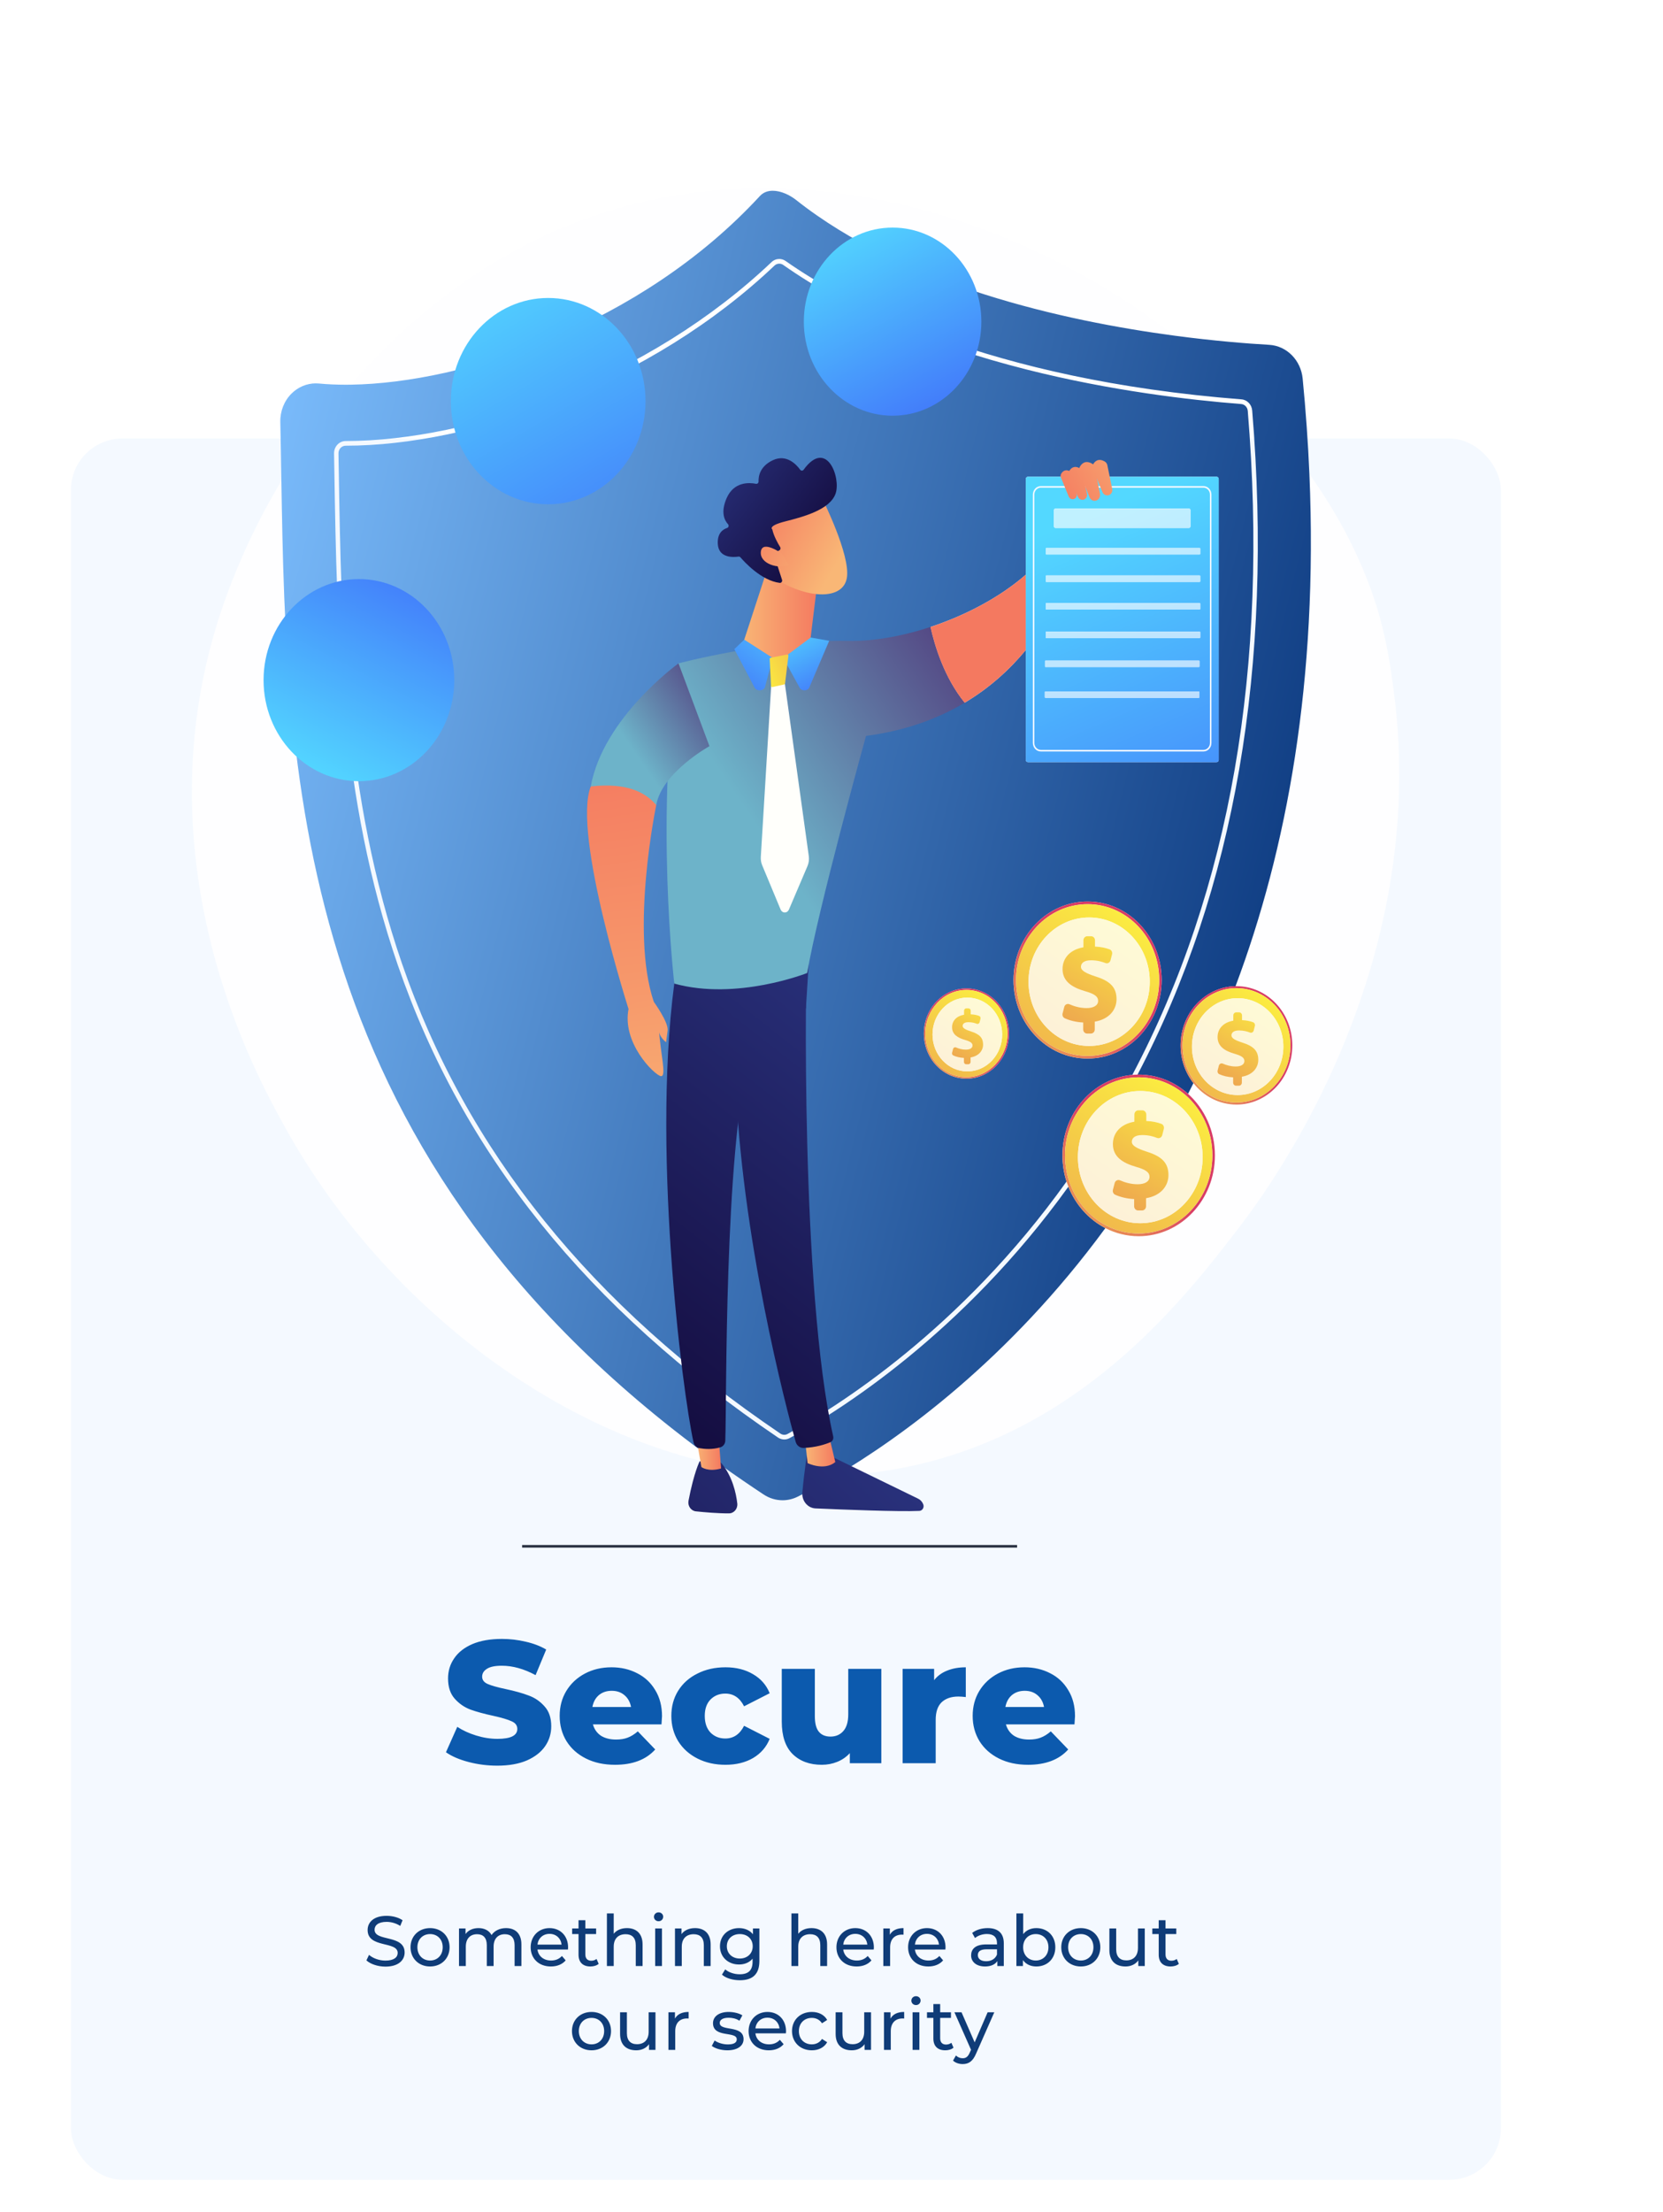 <svg width="258" height="343" viewBox="0 0 258 343" fill="none" xmlns="http://www.w3.org/2000/svg">
<g filter="url(#filter0_d)">
<rect x="11" y="64" width="221.852" height="270.039" rx="8" fill="#F4F9FF"/>
</g>
<path d="M77.151 273.819C75.621 273.819 74.136 273.63 72.696 273.252C71.256 272.874 70.086 272.37 69.186 271.74L70.941 267.798C71.787 268.356 72.768 268.806 73.884 269.148C75 269.49 76.098 269.661 77.178 269.661C79.23 269.661 80.256 269.148 80.256 268.122C80.256 267.582 79.959 267.186 79.365 266.934C78.789 266.664 77.853 266.385 76.557 266.097C75.135 265.791 73.947 265.467 72.993 265.125C72.039 264.765 71.22 264.198 70.536 263.424C69.852 262.65 69.51 261.606 69.51 260.292C69.51 259.14 69.825 258.105 70.455 257.187C71.085 256.251 72.021 255.513 73.263 254.973C74.523 254.433 76.062 254.163 77.88 254.163C79.122 254.163 80.346 254.307 81.552 254.595C82.758 254.865 83.82 255.27 84.738 255.81L83.091 259.779C81.291 258.807 79.545 258.321 77.853 258.321C76.791 258.321 76.017 258.483 75.531 258.807C75.045 259.113 74.802 259.518 74.802 260.022C74.802 260.526 75.09 260.904 75.666 261.156C76.242 261.408 77.169 261.669 78.447 261.939C79.887 262.245 81.075 262.578 82.011 262.938C82.965 263.28 83.784 263.838 84.468 264.612C85.17 265.368 85.521 266.403 85.521 267.717C85.521 268.851 85.206 269.877 84.576 270.795C83.946 271.713 83.001 272.451 81.741 273.009C80.481 273.549 78.951 273.819 77.151 273.819ZM102.705 266.151C102.705 266.187 102.678 266.61 102.624 267.42H91.986C92.202 268.176 92.616 268.761 93.228 269.175C93.858 269.571 94.641 269.769 95.577 269.769C96.279 269.769 96.882 269.67 97.386 269.472C97.908 269.274 98.43 268.95 98.952 268.5L101.652 271.308C100.23 272.892 98.151 273.684 95.415 273.684C93.705 273.684 92.202 273.36 90.906 272.712C89.61 272.064 88.602 271.164 87.882 270.012C87.18 268.86 86.829 267.555 86.829 266.097C86.829 264.657 87.171 263.37 87.855 262.236C88.557 261.084 89.52 260.184 90.744 259.536C91.968 258.888 93.345 258.564 94.875 258.564C96.333 258.564 97.656 258.87 98.844 259.482C100.032 260.076 100.968 260.949 101.652 262.101C102.354 263.235 102.705 264.585 102.705 266.151ZM94.902 262.209C94.11 262.209 93.444 262.434 92.904 262.884C92.382 263.334 92.049 263.946 91.905 264.72H97.899C97.755 263.946 97.413 263.334 96.873 262.884C96.351 262.434 95.694 262.209 94.902 262.209ZM112.55 273.684C110.93 273.684 109.481 273.36 108.203 272.712C106.925 272.064 105.926 271.164 105.206 270.012C104.504 268.86 104.153 267.555 104.153 266.097C104.153 264.639 104.504 263.343 105.206 262.209C105.926 261.057 106.925 260.166 108.203 259.536C109.481 258.888 110.93 258.564 112.55 258.564C114.206 258.564 115.637 258.924 116.843 259.644C118.049 260.346 118.904 261.327 119.408 262.587L115.439 264.612C114.773 263.298 113.801 262.641 112.523 262.641C111.605 262.641 110.84 262.947 110.228 263.559C109.634 264.171 109.337 265.017 109.337 266.097C109.337 267.195 109.634 268.059 110.228 268.689C110.84 269.301 111.605 269.607 112.523 269.607C113.801 269.607 114.773 268.95 115.439 267.636L119.408 269.661C118.904 270.921 118.049 271.911 116.843 272.631C115.637 273.333 114.206 273.684 112.55 273.684ZM136.729 258.807V273.441H131.842V271.875C131.302 272.469 130.654 272.919 129.898 273.225C129.142 273.531 128.341 273.684 127.495 273.684C125.605 273.684 124.093 273.126 122.959 272.01C121.843 270.894 121.285 269.22 121.285 266.988V258.807H126.415V266.151C126.415 267.249 126.622 268.05 127.036 268.554C127.45 269.058 128.053 269.31 128.845 269.31C129.655 269.31 130.312 269.031 130.816 268.473C131.338 267.897 131.599 267.024 131.599 265.854V258.807H136.729ZM144.921 260.562C145.443 259.896 146.118 259.401 146.946 259.077C147.792 258.735 148.755 258.564 149.835 258.564V263.181C149.367 263.127 148.98 263.1 148.674 263.1C147.576 263.1 146.712 263.397 146.082 263.991C145.47 264.585 145.164 265.494 145.164 266.718V273.441H140.034V258.807H144.921V260.562ZM166.778 266.151C166.778 266.187 166.751 266.61 166.697 267.42H156.059C156.275 268.176 156.689 268.761 157.301 269.175C157.931 269.571 158.714 269.769 159.65 269.769C160.352 269.769 160.955 269.67 161.459 269.472C161.981 269.274 162.503 268.95 163.025 268.5L165.725 271.308C164.303 272.892 162.224 273.684 159.488 273.684C157.778 273.684 156.275 273.36 154.979 272.712C153.683 272.064 152.675 271.164 151.955 270.012C151.253 268.86 150.902 267.555 150.902 266.097C150.902 264.657 151.244 263.37 151.928 262.236C152.63 261.084 153.593 260.184 154.817 259.536C156.041 258.888 157.418 258.564 158.948 258.564C160.406 258.564 161.729 258.87 162.917 259.482C164.105 260.076 165.041 260.949 165.725 262.101C166.427 263.235 166.778 264.585 166.778 266.151ZM158.975 262.209C158.183 262.209 157.517 262.434 156.977 262.884C156.455 263.334 156.122 263.946 155.978 264.72H161.972C161.828 263.946 161.486 263.334 160.946 262.884C160.424 262.434 159.767 262.209 158.975 262.209Z" fill="#0C5AAE"/>
<path d="M59.794 304.984C61.829 304.984 62.775 303.972 62.775 302.795C62.775 299.968 58.111 301.145 58.111 299.264C58.111 298.593 58.672 298.043 59.981 298.043C60.663 298.043 61.422 298.241 62.093 298.67L62.456 297.79C61.818 297.35 60.883 297.108 59.981 297.108C57.957 297.108 57.033 298.12 57.033 299.308C57.033 302.168 61.697 300.98 61.697 302.861C61.697 303.532 61.125 304.049 59.794 304.049C58.804 304.049 57.825 303.675 57.253 303.158L56.846 304.016C57.462 304.588 58.617 304.984 59.794 304.984ZM66.725 304.962C68.474 304.962 69.75 303.719 69.75 301.981C69.75 300.243 68.474 299.011 66.725 299.011C64.976 299.011 63.689 300.243 63.689 301.981C63.689 303.719 64.976 304.962 66.725 304.962ZM66.725 304.038C65.603 304.038 64.756 303.224 64.756 301.981C64.756 300.738 65.603 299.935 66.725 299.935C67.847 299.935 68.683 300.738 68.683 301.981C68.683 303.224 67.847 304.038 66.725 304.038ZM78.504 299.011C77.514 299.011 76.7 299.429 76.26 300.089C75.875 299.363 75.127 299.011 74.236 299.011C73.356 299.011 72.641 299.341 72.223 299.935V299.066H71.211V304.896H72.267V301.893C72.267 300.628 72.96 299.957 74.016 299.957C74.973 299.957 75.523 300.518 75.523 301.662V304.896H76.579V301.893C76.579 300.628 77.272 299.957 78.328 299.957C79.285 299.957 79.835 300.518 79.835 301.662V304.896H80.891V301.541C80.891 299.825 79.923 299.011 78.504 299.011ZM88.135 302.014C88.135 300.221 86.936 299.011 85.253 299.011C83.57 299.011 82.327 300.254 82.327 301.981C82.327 303.719 83.581 304.962 85.462 304.962C86.43 304.962 87.233 304.632 87.761 304.016L87.178 303.334C86.749 303.807 86.177 304.038 85.495 304.038C84.34 304.038 83.515 303.356 83.383 302.333H88.113C88.124 302.234 88.135 302.102 88.135 302.014ZM85.253 299.902C86.276 299.902 87.013 300.595 87.123 301.574H83.383C83.493 300.584 84.241 299.902 85.253 299.902ZM92.549 303.796C92.329 303.972 92.032 304.071 91.724 304.071C91.141 304.071 90.811 303.719 90.811 303.092V299.935H92.483V299.066H90.811V297.79H89.755V299.066H88.765V299.935H89.755V303.136C89.755 304.313 90.426 304.962 91.603 304.962C92.076 304.962 92.56 304.83 92.879 304.555L92.549 303.796ZM97.269 299.011C96.378 299.011 95.652 299.33 95.212 299.891V296.734H94.156V304.896H95.212V301.893C95.212 300.628 95.938 299.957 97.06 299.957C98.061 299.957 98.633 300.518 98.633 301.662V304.896H99.689V301.541C99.689 299.825 98.688 299.011 97.269 299.011ZM102.171 297.944C102.589 297.944 102.886 297.636 102.886 297.24C102.886 296.866 102.578 296.569 102.171 296.569C101.764 296.569 101.456 296.877 101.456 297.262C101.456 297.647 101.764 297.944 102.171 297.944ZM101.643 304.896H102.699V299.066H101.643V304.896ZM107.829 299.011C106.905 299.011 106.157 299.352 105.728 299.946V299.066H104.716V304.896H105.772V301.893C105.772 300.628 106.498 299.957 107.62 299.957C108.621 299.957 109.193 300.518 109.193 301.662V304.896H110.249V301.541C110.249 299.825 109.248 299.011 107.829 299.011ZM116.811 299.066V299.968C116.316 299.33 115.524 299.011 114.655 299.011C112.972 299.011 111.696 300.144 111.696 301.827C111.696 303.51 112.972 304.654 114.655 304.654C115.491 304.654 116.25 304.357 116.756 303.752V304.214C116.756 305.534 116.129 306.172 114.754 306.172C113.896 306.172 113.049 305.875 112.51 305.413L112.004 306.227C112.642 306.799 113.72 307.096 114.787 307.096C116.767 307.096 117.812 306.161 117.812 304.104V299.066H116.811ZM114.776 303.73C113.599 303.73 112.763 302.949 112.763 301.827C112.763 300.694 113.599 299.935 114.776 299.935C115.942 299.935 116.778 300.694 116.778 301.827C116.778 302.949 115.942 303.73 114.776 303.73ZM125.897 299.011C125.006 299.011 124.28 299.33 123.84 299.891V296.734H122.784V304.896H123.84V301.893C123.84 300.628 124.566 299.957 125.688 299.957C126.689 299.957 127.261 300.518 127.261 301.662V304.896H128.317V301.541C128.317 299.825 127.316 299.011 125.897 299.011ZM135.573 302.014C135.573 300.221 134.374 299.011 132.691 299.011C131.008 299.011 129.765 300.254 129.765 301.981C129.765 303.719 131.019 304.962 132.9 304.962C133.868 304.962 134.671 304.632 135.199 304.016L134.616 303.334C134.187 303.807 133.615 304.038 132.933 304.038C131.778 304.038 130.953 303.356 130.821 302.333H135.551C135.562 302.234 135.573 302.102 135.573 302.014ZM132.691 299.902C133.714 299.902 134.451 300.595 134.561 301.574H130.821C130.931 300.584 131.679 299.902 132.691 299.902ZM138.051 300.045V299.066H137.039V304.896H138.095V301.992C138.095 300.716 138.799 300.023 139.932 300.023C140.009 300.023 140.086 300.023 140.174 300.034V299.011C139.151 299.011 138.425 299.363 138.051 300.045ZM146.691 302.014C146.691 300.221 145.492 299.011 143.809 299.011C142.126 299.011 140.883 300.254 140.883 301.981C140.883 303.719 142.137 304.962 144.018 304.962C144.986 304.962 145.789 304.632 146.317 304.016L145.734 303.334C145.305 303.807 144.733 304.038 144.051 304.038C142.896 304.038 142.071 303.356 141.939 302.333H146.669C146.68 302.234 146.691 302.102 146.691 302.014ZM143.809 299.902C144.832 299.902 145.569 300.595 145.679 301.574H141.939C142.049 300.584 142.797 299.902 143.809 299.902ZM153.234 299.011C152.299 299.011 151.43 299.275 150.825 299.759L151.265 300.551C151.716 300.166 152.42 299.924 153.113 299.924C154.158 299.924 154.675 300.441 154.675 301.332V301.541H153.003C151.265 301.541 150.66 302.311 150.66 303.246C150.66 304.258 151.496 304.962 152.816 304.962C153.729 304.962 154.378 304.654 154.73 304.126V304.896H155.731V301.376C155.731 299.781 154.829 299.011 153.234 299.011ZM152.992 304.148C152.189 304.148 151.705 303.785 151.705 303.202C151.705 302.707 152.002 302.3 153.047 302.3H154.675V303.114C154.411 303.785 153.784 304.148 152.992 304.148ZM160.776 299.011C159.951 299.011 159.225 299.319 158.741 299.946V296.734H157.685V304.896H158.697V303.972C159.17 304.632 159.918 304.962 160.776 304.962C162.481 304.962 163.724 303.763 163.724 301.981C163.724 300.199 162.481 299.011 160.776 299.011ZM160.688 304.038C159.577 304.038 158.73 303.224 158.73 301.981C158.73 300.738 159.577 299.935 160.688 299.935C161.81 299.935 162.657 300.738 162.657 301.981C162.657 303.224 161.81 304.038 160.688 304.038ZM167.68 304.962C169.429 304.962 170.705 303.719 170.705 301.981C170.705 300.243 169.429 299.011 167.68 299.011C165.931 299.011 164.644 300.243 164.644 301.981C164.644 303.719 165.931 304.962 167.68 304.962ZM167.68 304.038C166.558 304.038 165.711 303.224 165.711 301.981C165.711 300.738 166.558 299.935 167.68 299.935C168.802 299.935 169.638 300.738 169.638 301.981C169.638 303.224 168.802 304.038 167.68 304.038ZM176.544 299.066V302.08C176.544 303.334 175.84 304.016 174.74 304.016C173.739 304.016 173.167 303.444 173.167 302.3V299.066H172.111V302.421C172.111 304.137 173.112 304.962 174.619 304.962C175.444 304.962 176.17 304.621 176.599 304.016V304.896H177.6V299.066H176.544ZM182.558 303.796C182.338 303.972 182.041 304.071 181.733 304.071C181.15 304.071 180.82 303.719 180.82 303.092V299.935H182.492V299.066H180.82V297.79H179.764V299.066H178.774V299.935H179.764V303.136C179.764 304.313 180.435 304.962 181.612 304.962C182.085 304.962 182.569 304.83 182.888 304.555L182.558 303.796ZM91.771 317.962C93.52 317.962 94.796 316.719 94.796 314.981C94.796 313.243 93.52 312.011 91.771 312.011C90.022 312.011 88.735 313.243 88.735 314.981C88.735 316.719 90.022 317.962 91.771 317.962ZM91.771 317.038C90.649 317.038 89.802 316.224 89.802 314.981C89.802 313.738 90.649 312.935 91.771 312.935C92.893 312.935 93.729 313.738 93.729 314.981C93.729 316.224 92.893 317.038 91.771 317.038ZM100.634 312.066V315.08C100.634 316.334 99.93 317.016 98.83 317.016C97.829 317.016 97.257 316.444 97.257 315.3V312.066H96.201V315.421C96.201 317.137 97.202 317.962 98.709 317.962C99.534 317.962 100.26 317.621 100.689 317.016V317.896H101.69V312.066H100.634ZM104.713 313.045V312.066H103.701V317.896H104.757V314.992C104.757 313.716 105.461 313.023 106.594 313.023C106.671 313.023 106.748 313.023 106.836 313.034V312.011C105.813 312.011 105.087 312.363 104.713 313.045ZM112.838 317.962C114.389 317.962 115.357 317.291 115.357 316.235C115.357 313.969 111.661 315.091 111.661 313.716C111.661 313.254 112.112 312.913 113.036 312.913C113.608 312.913 114.191 313.034 114.719 313.375L115.17 312.539C114.664 312.209 113.806 312.011 113.047 312.011C111.551 312.011 110.616 312.715 110.616 313.76C110.616 316.081 114.301 314.948 114.301 316.257C114.301 316.752 113.894 317.049 112.915 317.049C112.156 317.049 111.364 316.796 110.869 316.444L110.429 317.28C110.913 317.665 111.87 317.962 112.838 317.962ZM121.946 315.014C121.946 313.221 120.747 312.011 119.064 312.011C117.381 312.011 116.138 313.254 116.138 314.981C116.138 316.719 117.392 317.962 119.273 317.962C120.241 317.962 121.044 317.632 121.572 317.016L120.989 316.334C120.56 316.807 119.988 317.038 119.306 317.038C118.151 317.038 117.326 316.356 117.194 315.333H121.924C121.935 315.234 121.946 315.102 121.946 315.014ZM119.064 312.902C120.087 312.902 120.824 313.595 120.934 314.574H117.194C117.304 313.584 118.052 312.902 119.064 312.902ZM125.953 317.962C126.998 317.962 127.867 317.522 128.329 316.708L127.526 316.202C127.152 316.774 126.58 317.038 125.942 317.038C124.798 317.038 123.94 316.246 123.94 314.981C123.94 313.738 124.798 312.935 125.942 312.935C126.58 312.935 127.152 313.199 127.526 313.771L128.329 313.254C127.867 312.44 126.998 312.011 125.953 312.011C124.16 312.011 122.873 313.243 122.873 314.981C122.873 316.719 124.16 317.962 125.953 317.962ZM134.075 312.066V315.08C134.075 316.334 133.371 317.016 132.271 317.016C131.27 317.016 130.698 316.444 130.698 315.3V312.066H129.642V315.421C129.642 317.137 130.643 317.962 132.15 317.962C132.975 317.962 133.701 317.621 134.13 317.016V317.896H135.131V312.066H134.075ZM138.153 313.045V312.066H137.141V317.896H138.197V314.992C138.197 313.716 138.901 313.023 140.034 313.023C140.111 313.023 140.188 313.023 140.276 313.034V312.011C139.253 312.011 138.527 312.363 138.153 313.045ZM142.106 310.944C142.524 310.944 142.821 310.636 142.821 310.24C142.821 309.866 142.513 309.569 142.106 309.569C141.699 309.569 141.391 309.877 141.391 310.262C141.391 310.647 141.699 310.944 142.106 310.944ZM141.578 317.896H142.634V312.066H141.578V317.896ZM147.598 316.796C147.378 316.972 147.081 317.071 146.773 317.071C146.19 317.071 145.86 316.719 145.86 316.092V312.935H147.532V312.066H145.86V310.79H144.804V312.066H143.814V312.935H144.804V316.136C144.804 317.313 145.475 317.962 146.652 317.962C147.125 317.962 147.609 317.83 147.928 317.555L147.598 316.796ZM153.222 312.066L151.209 316.73L149.174 312.066H148.074L150.648 317.885L150.461 318.292C150.175 318.963 149.856 319.194 149.35 319.194C148.954 319.194 148.591 319.04 148.305 318.765L147.854 319.557C148.217 319.909 148.789 320.096 149.35 320.096C150.241 320.096 150.912 319.711 151.429 318.479L154.256 312.066H153.222Z" fill="#0F3C78"/>
<g clip-path="url(#clip0)">
<path d="M129.744 228.817C139.677 222.931 156.457 210.951 171.49 190.453C173.051 191.258 174.804 191.709 176.658 191.709C183.189 191.709 188.484 186.1 188.484 179.181C188.484 175.357 186.867 171.933 184.317 169.635C184.599 169.084 184.878 168.531 185.156 167.971C186.746 170.002 189.145 171.295 191.829 171.295C196.615 171.295 200.494 167.185 200.494 162.115C200.494 157.046 196.615 152.936 191.829 152.936C191.781 152.936 191.732 152.937 191.684 152.938C199.643 131.739 204.511 105.565 203.143 73.517C207.688 79.904 211.187 86.632 213.375 93.449C215.141 98.952 215.751 103.57 216.232 107.217C221.895 150.097 197.481 183.533 192.098 190.531C184.149 200.865 168.783 220.839 142.827 227.026C138.477 228.062 134.101 228.646 129.744 228.817ZM111.944 227.286C83.579 221.385 57.721 199.676 43.839 174.121C40.394 167.78 20.811 133.511 34.675 93.701C36.946 87.179 39.968 80.725 43.654 74.568C44.428 121.05 45.852 180.118 111.944 227.286V227.286ZM54.437 59.658C63.196 49.547 73.961 41.109 86.181 35.787C96.661 31.224 107.602 29.184 118.49 29.184C141.584 29.184 164.448 38.355 182.225 52.057C165.085 49.772 140.248 44.266 123.517 31.019C122.508 30.22 121.128 29.582 119.887 29.582C119.132 29.582 118.427 29.819 117.89 30.401C99.343 50.504 71.865 59.395 54.437 59.658" fill="#FEFEFF"/>
<path d="M121.407 232.66C120.389 232.66 119.375 232.362 118.486 231.776C116.237 230.292 114.056 228.795 111.942 227.286C45.851 180.118 44.427 121.05 43.653 74.568C43.602 71.466 43.553 68.418 43.488 65.436C43.452 63.771 44.084 62.169 45.231 61.032C46.257 60.014 47.606 59.453 49 59.453C49.164 59.453 49.329 59.462 49.494 59.477C50.794 59.601 52.181 59.663 53.644 59.663C53.905 59.663 54.17 59.662 54.435 59.657C71.863 59.395 99.341 50.504 117.889 30.401C118.426 29.819 119.131 29.582 119.886 29.582C121.127 29.582 122.506 30.22 123.516 31.019C140.247 44.266 165.084 49.772 182.223 52.057C188.344 52.874 193.484 53.279 196.922 53.479C199.624 53.637 201.817 55.857 202.096 58.709C202.591 63.777 202.936 68.716 203.141 73.517C204.509 105.565 199.642 131.739 191.682 152.938C186.964 153.02 183.163 157.098 183.163 162.115C183.163 164.341 183.911 166.382 185.155 167.971C184.877 168.531 184.598 169.084 184.316 169.635C182.253 167.776 179.578 166.653 176.656 166.653C176.597 166.653 176.538 166.653 176.479 166.655C191.569 137.883 197.547 103.338 194.265 63.666C194.187 62.731 193.491 62.002 192.609 61.933C153.263 58.861 131.412 47.173 121.889 40.479C121.586 40.266 121.24 40.162 120.896 40.162C120.464 40.162 120.035 40.326 119.697 40.647C110.46 49.414 98.815 56.679 86.021 61.656C74.851 66.001 63.352 68.395 53.629 68.395H53.628C53.138 68.395 52.679 68.597 52.337 68.966C51.998 69.332 51.817 69.816 51.825 70.329L51.878 73.458C52.267 96.933 52.709 123.541 61.718 149.669C71.805 178.923 91.1 202.887 120.703 222.934C120.997 223.134 121.336 223.234 121.675 223.234C121.956 223.234 122.237 223.165 122.493 223.026L122.336 222.703L122.493 223.026C130.077 218.896 149.286 206.915 165.75 184.035C166.864 186.841 168.915 189.127 171.488 190.453C156.455 210.951 139.676 222.931 129.742 228.817C127.29 230.269 125.253 231.352 123.764 232.099C123.018 232.474 122.211 232.66 121.407 232.66V232.66ZM121.675 222.508C121.465 222.508 121.255 222.445 121.072 222.322C91.6 202.364 72.396 178.518 62.362 149.421C53.392 123.406 52.952 96.863 52.564 73.445L52.511 70.315C52.506 69.999 52.618 69.701 52.826 69.476C53.038 69.247 53.323 69.121 53.644 69.121H53.644C63.431 69.121 75.014 66.712 86.257 62.338C99.133 57.33 110.854 50.016 120.154 41.188C120.364 40.99 120.629 40.889 120.895 40.889C121.109 40.889 121.323 40.953 121.51 41.085C131.355 48.005 144.068 53.464 159.298 57.311C172.316 60.6 184.57 62.034 192.558 62.657C193.103 62.7 193.533 63.151 193.581 63.73C196.866 103.433 190.846 137.974 175.671 166.696C169.6 167.227 164.83 172.614 164.83 179.181C164.83 180.6 165.052 181.964 165.463 183.235C149.027 206.231 129.762 218.251 122.18 222.38C122.021 222.466 121.848 222.508 121.675 222.508V222.508ZM149.936 153.287C146.29 153.287 143.334 156.419 143.334 160.281C143.334 164.144 146.29 167.275 149.936 167.275C153.583 167.275 156.539 164.144 156.539 160.281C156.539 156.419 153.583 153.287 149.936 153.287ZM168.729 139.812C162.382 139.812 157.236 145.264 157.236 151.987C157.236 158.712 162.382 164.162 168.729 164.162C175.077 164.162 180.223 158.712 180.223 151.987C180.223 145.264 175.077 139.812 168.729 139.812ZM159.142 100.805V117.846C159.142 118.039 159.291 118.196 159.474 118.196H188.742C188.925 118.196 189.073 118.039 189.073 117.846V74.282C189.073 74.088 188.925 73.931 188.742 73.931H159.474C159.291 73.931 159.142 74.088 159.142 74.282V89.122C155.111 92.642 149.771 95.445 144.352 97.23C145 100.152 146.491 105.096 149.656 108.982C153.552 106.661 156.663 103.808 159.142 100.805" fill="url(#paint0_linear)"/>
<path d="M125.304 224.884C125.304 224.884 124.752 228.197 124.481 231.477C124.375 232.758 125.307 233.872 126.521 233.925C130.644 234.106 139.463 234.46 142.628 234.311C143.103 234.288 143.414 233.772 143.238 233.303C143.09 232.911 142.806 232.594 142.443 232.417L127.877 225.325L125.304 224.884" fill="url(#paint1_linear)"/>
<path d="M124.852 222.938L125.295 226.901C125.295 226.901 127.847 228.159 129.59 226.742L128.533 222.326L124.852 222.938" fill="url(#paint2_linear)"/>
<path d="M125.188 148.437C124.997 149.471 124.159 200.078 129.265 222.756C129.349 223.126 129.172 223.508 128.839 223.652C128.056 223.991 126.521 224.482 124.681 224.547C124.111 224.568 123.6 224.175 123.439 223.596C121.979 218.334 114.985 191.971 114.072 166.787C113.053 138.646 114.072 165.829 114.072 165.829L114.67 148.434L125.188 148.437" fill="url(#paint3_linear)"/>
<path d="M108.548 226.613C108.548 226.613 107.669 228.286 106.818 232.73C106.664 233.533 107.193 234.3 107.963 234.38C109.324 234.522 111.42 234.705 113.098 234.692C113.872 234.687 114.476 233.973 114.383 233.159C114.197 231.537 113.618 228.876 111.828 226.801L108.548 226.613" fill="url(#paint4_linear)"/>
<path d="M107.777 221.515L108.815 227.508C108.815 227.508 109.84 228.316 111.869 227.73L111.373 221.283L107.777 221.515Z" fill="url(#paint5_linear)"/>
<path d="M104.975 149.989C100.799 176.689 105.881 215.982 107.595 223.672C107.7 224.143 108.059 224.504 108.509 224.583C109.275 224.717 110.534 224.827 111.776 224.445C112.204 224.313 112.505 223.904 112.522 223.432C112.752 217.215 112.338 179.046 116.229 163.961C116.427 163.197 116.868 162.53 117.477 162.071L125.03 156.383L125.609 147.188L104.975 149.989" fill="url(#paint6_linear)"/>
<path d="M131.588 99.397C119.072 99.177 105.262 102.878 105.262 102.878C101.531 125.938 104.61 152.537 104.61 152.537C114.299 155.229 125.23 150.892 125.23 150.892C126.84 141.252 134.354 114.126 134.354 114.126C140.47 113.322 145.507 111.453 149.656 108.982C146.491 105.096 145 100.152 144.352 97.23C139.926 98.686 135.449 99.465 131.588 99.397" fill="url(#paint7_linear)"/>
<path d="M149.656 108.982C146.491 105.096 144.999 100.152 144.352 97.23C149.771 95.445 155.111 92.642 159.142 89.122V100.805C156.663 103.808 153.552 106.661 149.656 108.982" fill="url(#paint8_linear)"/>
<path d="M110.064 115.717L105.264 102.878C105.264 102.878 93.573 111.292 91.65 121.961C93.859 122.134 97.879 122.742 101.813 124.847C102.678 119.809 110.064 115.717 110.064 115.717Z" fill="url(#paint9_linear)"/>
<path d="M118.912 88.633L114.929 100.833C114.864 101.035 114.942 101.259 115.119 101.363C116.204 101.998 120.115 103.836 124.828 100.671C125.319 100.341 125.653 99.803 125.728 99.192L127.018 88.633H118.912Z" fill="url(#paint10_linear)"/>
<path d="M127.577 77.335C127.577 77.335 131.95 86.055 131.39 89.578C130.829 93.1 125.409 92.848 120.676 89.987L117.369 80.571L127.577 77.335" fill="url(#paint11_linear)"/>
<path d="M120.886 85.362C121.078 85.272 121.149 85.023 121.034 84.837C120.683 84.27 120.027 83.113 119.817 82.1C119.817 82.1 119.031 81.567 121.818 80.86C124.605 80.153 128.761 79.056 129.635 76.544C130.487 74.093 128.249 67.932 124.678 72.841C124.542 73.028 124.276 73.032 124.141 72.846C123.556 72.038 122.017 70.363 119.88 71.379C117.881 72.329 117.656 73.881 117.683 74.663C117.691 74.893 117.497 75.072 117.284 75.029C116.273 74.825 113.848 74.65 112.715 77.285C111.783 79.456 112.389 80.686 112.941 81.287C113.119 81.481 113.041 81.802 112.796 81.881C112.131 82.097 111.274 82.694 111.359 84.342C111.479 86.622 113.884 86.421 114.569 86.317C114.681 86.3 114.795 86.341 114.87 86.43C115.458 87.118 118.104 90.041 120.967 90.394C121.215 90.425 121.407 90.165 121.326 89.915L120.087 86.099C120.029 85.922 120.11 85.727 120.271 85.651L120.886 85.362Z" fill="url(#paint12_linear)"/>
<path d="M121.382 85.904C121.382 85.904 118.269 83.641 118.041 85.547C117.814 87.453 120.845 88.308 122.347 87.597L121.382 85.904Z" fill="url(#paint13_linear)"/>
<path d="M101.811 124.847C101.811 124.847 97.725 144.375 101.427 155.352C96.889 157.582 97.727 157.162 97.727 157.162C97.727 157.162 88.75 129.377 91.648 121.961C97.362 121.319 100.196 122.945 101.811 124.847Z" fill="url(#paint14_linear)"/>
<path d="M101.426 155.353C101.426 155.353 103.763 158.558 103.576 159.836C103.39 161.113 103.345 161.633 103.345 161.633C103.345 161.633 102.17 160.782 102.244 159.694C102.407 163.146 103.498 167.072 102.507 166.882C101.514 166.694 96.38 161.68 97.541 156.336C100.175 154.397 100.914 154.608 101.426 155.353" fill="url(#paint15_linear)"/>
<path d="M121.561 104.559L125.477 132.768C125.549 133.291 125.48 133.828 125.278 134.3L122.408 141.027C122.133 141.673 121.363 141.669 121.092 141.02L118.244 134.18C118.079 133.782 118.006 133.339 118.033 132.896L119.73 104.889L121.561 104.559" fill="#FFFFFB"/>
<path d="M121.52 102.04L124.041 106.62C124.284 107.178 125.221 107.214 125.526 106.678L128.643 99.374L125.768 98.871L121.52 102.04" fill="url(#paint16_linear)"/>
<path d="M115.465 99.198L119.892 102.04L118.674 106.568C118.446 107.189 117.378 107.234 117.071 106.636L113.924 100.67L115.465 99.198Z" fill="url(#paint17_linear)"/>
<path d="M119.554 102.01L122.111 101.498C122.227 101.475 122.331 101.578 122.316 101.702L121.795 105.987C121.786 106.066 121.731 106.128 121.658 106.144L119.828 106.549C119.723 106.573 119.624 106.491 119.619 106.378L119.412 102.201C119.408 102.109 119.469 102.027 119.554 102.01" fill="url(#paint18_linear)"/>
<path d="M188.742 118.196H159.474C159.291 118.196 159.143 118.039 159.143 117.846V100.805V89.122V74.282C159.143 74.088 159.291 73.931 159.474 73.931H188.742C188.925 73.931 189.073 74.088 189.073 74.282V117.846C189.073 118.039 188.925 118.196 188.742 118.196ZM161.476 75.382C160.793 75.382 160.238 75.97 160.238 76.693V115.227C160.238 115.95 160.793 116.539 161.476 116.539H186.706C187.388 116.539 187.944 115.95 187.944 115.227V76.693C187.944 75.97 187.388 75.382 186.706 75.382H161.476ZM186.706 116.29H161.476C160.923 116.29 160.472 115.813 160.472 115.227V76.693C160.472 76.107 160.923 75.63 161.476 75.63H186.706C187.259 75.63 187.709 76.107 187.709 76.693V115.227C187.709 115.813 187.259 116.29 186.706 116.29ZM162.183 107.225C162.135 107.225 162.096 107.266 162.096 107.316V108.132C162.096 108.182 162.135 108.224 162.183 108.224H185.989C186.036 108.224 186.075 108.182 186.075 108.132V107.316C186.075 107.266 186.036 107.225 185.989 107.225H162.183V107.225ZM162.205 102.444C162.157 102.444 162.118 102.485 162.118 102.536V103.351C162.118 103.401 162.157 103.443 162.205 103.443H186.011C186.059 103.443 186.097 103.401 186.097 103.351V102.536C186.097 102.485 186.059 102.444 186.011 102.444H162.205ZM162.317 97.949C162.27 97.949 162.231 97.99 162.231 98.041V98.856C162.231 98.907 162.27 98.948 162.317 98.948H186.123C186.171 98.948 186.21 98.907 186.21 98.856V98.041C186.21 97.99 186.171 97.949 186.123 97.949H162.317ZM162.317 93.525C162.27 93.525 162.231 93.566 162.231 93.617V94.432C162.231 94.482 162.27 94.524 162.317 94.524H186.123C186.171 94.524 186.21 94.482 186.21 94.432V93.617C186.21 93.566 186.171 93.525 186.123 93.525H162.317ZM162.317 89.244C162.27 89.244 162.231 89.285 162.231 89.336V90.15C162.231 90.201 162.27 90.243 162.317 90.243H186.123C186.171 90.243 186.21 90.201 186.21 90.15V89.336C186.21 89.285 186.171 89.244 186.123 89.244H162.317ZM162.317 84.986C162.27 84.986 162.231 85.027 162.231 85.077V85.893C162.231 85.943 162.27 85.984 162.317 85.984H186.123C186.171 85.984 186.21 85.943 186.21 85.893V85.077C186.21 85.027 186.171 84.986 186.123 84.986H162.317ZM163.759 78.863C163.616 78.863 163.5 78.986 163.5 79.137V81.606C163.5 81.758 163.616 81.88 163.759 81.88H184.437C184.58 81.88 184.696 81.758 184.696 81.606V79.137C184.696 78.986 184.58 78.863 184.437 78.863H163.759Z" fill="url(#paint19_linear)"/>
<path d="M186.123 85.985H162.317C162.27 85.985 162.23 85.944 162.23 85.893V85.077C162.23 85.027 162.27 84.986 162.317 84.986H186.123C186.171 84.986 186.21 85.027 186.21 85.077V85.893C186.21 85.944 186.171 85.985 186.123 85.985Z" fill="url(#paint20_linear)"/>
<path d="M186.123 90.243H162.317C162.27 90.243 162.23 90.201 162.23 90.151V89.336C162.23 89.285 162.27 89.244 162.317 89.244H186.123C186.171 89.244 186.21 89.285 186.21 89.336V90.151C186.21 90.201 186.171 90.243 186.123 90.243Z" fill="url(#paint21_linear)"/>
<path d="M186.123 94.524H162.317C162.27 94.524 162.23 94.482 162.23 94.432V93.617C162.23 93.566 162.27 93.525 162.317 93.525H186.123C186.171 93.525 186.21 93.566 186.21 93.617V94.432C186.21 94.482 186.171 94.524 186.123 94.524Z" fill="url(#paint22_linear)"/>
<path d="M186.123 98.948H162.317C162.27 98.948 162.23 98.907 162.23 98.856V98.041C162.23 97.99 162.27 97.949 162.317 97.949H186.123C186.171 97.949 186.21 97.99 186.21 98.041V98.856C186.21 98.907 186.171 98.948 186.123 98.948Z" fill="url(#paint23_linear)"/>
<path d="M186.01 103.443H162.204C162.156 103.443 162.117 103.402 162.117 103.352V102.536C162.117 102.486 162.156 102.444 162.204 102.444H186.01C186.057 102.444 186.096 102.486 186.096 102.536V103.352C186.096 103.402 186.057 103.443 186.01 103.443Z" fill="url(#paint24_linear)"/>
<path d="M185.988 108.224H162.182C162.135 108.224 162.096 108.183 162.096 108.132V107.316C162.096 107.267 162.135 107.225 162.182 107.225H185.988C186.036 107.225 186.075 107.267 186.075 107.316V108.132C186.075 108.183 186.036 108.224 185.988 108.224Z" fill="url(#paint25_linear)"/>
<path d="M171.792 72.133L172.552 75.835C172.636 76.241 172.417 76.644 172.041 76.779C171.641 76.921 171.199 76.716 171.033 76.31L169.559 72.718C169.462 72.479 169.473 72.205 169.6 71.985C169.851 71.551 170.395 70.992 171.397 71.575C171.6 71.693 171.744 71.898 171.792 72.133" fill="url(#paint26_linear)"/>
<path d="M166.421 73.591L167.042 76.614C167.11 76.945 166.932 77.273 166.624 77.383C166.298 77.5 165.937 77.332 165.801 77L164.599 74.069C164.518 73.874 164.527 73.65 164.631 73.47C164.836 73.115 165.28 72.66 166.098 73.135C166.264 73.232 166.381 73.399 166.421 73.591Z" fill="url(#paint27_linear)"/>
<path d="M167.93 73.165L168.634 76.598C168.712 76.975 168.51 77.347 168.16 77.472C167.79 77.604 167.38 77.414 167.226 77.038L165.859 73.708C165.769 73.485 165.779 73.232 165.897 73.027C166.13 72.624 166.635 72.107 167.563 72.647C167.752 72.757 167.885 72.947 167.93 73.165" fill="url(#paint28_linear)"/>
<path d="M169.869 72.528L170.653 76.577C170.739 77.02 170.502 77.463 170.1 77.613C169.672 77.773 169.201 77.552 169.026 77.108L167.48 73.188C167.376 72.927 167.391 72.627 167.528 72.385C167.8 71.907 168.385 71.291 169.451 71.921C169.666 72.048 169.819 72.271 169.869 72.528Z" fill="url(#paint29_linear)"/>
<path d="M184.437 81.88H163.759C163.616 81.88 163.5 81.758 163.5 81.606V79.137C163.5 78.986 163.616 78.863 163.759 78.863H184.437C184.58 78.863 184.696 78.986 184.696 79.137V81.606C184.696 81.758 184.58 81.88 184.437 81.88Z" fill="url(#paint30_linear)"/>
<path d="M149.936 167.275C146.29 167.275 143.334 164.144 143.334 160.281C143.334 156.419 146.29 153.287 149.936 153.287C153.583 153.287 156.538 156.419 156.538 160.281C156.538 164.144 153.583 167.275 149.936 167.275ZM149.936 153.52C146.412 153.52 143.554 156.548 143.554 160.281C143.554 164.016 146.412 167.042 149.936 167.042C153.461 167.042 156.319 164.016 156.319 160.281C156.319 156.548 153.461 153.52 149.936 153.52Z" fill="url(#paint31_linear)"/>
<path d="M149.937 167.042C146.413 167.042 143.555 164.015 143.555 160.281C143.555 156.547 146.413 153.52 149.937 153.52C153.463 153.52 156.32 156.547 156.32 160.281C156.32 164.015 153.463 167.042 149.937 167.042ZM150.077 154.706C147.093 154.706 144.674 157.268 144.674 160.429C144.674 163.589 147.093 166.151 150.077 166.151C153.06 166.151 155.479 163.589 155.479 160.429C155.479 157.268 153.06 154.706 150.077 154.706Z" fill="url(#paint32_linear)"/>
<path d="M150.074 166.151C147.091 166.151 144.672 163.589 144.672 160.429C144.672 157.268 147.091 154.706 150.074 154.706C153.057 154.706 155.476 157.268 155.476 160.429C155.476 163.589 153.057 166.151 150.074 166.151Z" fill="url(#paint33_linear)"/>
<path d="M149.547 164.683V164.06C148.934 164.035 148.328 163.881 147.898 163.681C147.744 163.61 147.666 163.428 147.709 163.257L147.859 162.676C147.914 162.463 148.132 162.354 148.324 162.439C148.751 162.628 149.278 162.778 149.847 162.778C150.437 162.778 150.877 162.567 150.877 162.132C150.877 161.74 150.537 161.507 149.716 161.274C148.546 160.935 147.706 160.394 147.706 159.303C147.706 158.318 148.386 157.565 149.567 157.364V156.741C149.567 156.541 149.72 156.379 149.909 156.379H150.254C150.443 156.379 150.596 156.541 150.596 156.741V157.3C151.164 157.325 151.576 157.427 151.904 157.549C152.071 157.612 152.164 157.803 152.117 157.984L151.979 158.521C151.927 158.728 151.718 158.841 151.529 158.765C151.227 158.645 150.801 158.519 150.246 158.519C149.547 158.519 149.346 158.826 149.346 159.102C149.346 159.441 149.766 159.674 150.677 159.971C151.977 160.384 152.517 160.956 152.517 161.984C152.517 162.927 151.857 163.774 150.577 163.986V164.683C150.577 164.883 150.423 165.046 150.234 165.046H149.889C149.7 165.046 149.547 164.883 149.547 164.683" fill="url(#paint34_linear)"/>
<path d="M168.731 164.162C162.384 164.162 157.238 158.712 157.238 151.987C157.238 145.264 162.384 139.813 168.731 139.813C175.079 139.813 180.225 145.264 180.225 151.987C180.225 158.712 175.079 164.162 168.731 164.162V164.162ZM168.731 140.218C162.595 140.218 157.621 145.487 157.621 151.987C157.621 158.488 162.595 163.758 168.731 163.758C174.868 163.758 179.843 158.488 179.843 151.987C179.843 145.487 174.868 140.218 168.731 140.218Z" fill="url(#paint35_linear)"/>
<path d="M168.728 163.758C162.592 163.758 157.617 158.488 157.617 151.987C157.617 145.487 162.592 140.218 168.728 140.218C174.864 140.218 179.839 145.487 179.839 151.987C179.839 158.488 174.864 163.758 168.728 163.758V163.758ZM168.97 142.282C163.777 142.282 159.566 146.742 159.566 152.244C159.566 157.746 163.777 162.206 168.97 162.206C174.164 162.206 178.374 157.746 178.374 152.244C178.374 146.742 174.164 142.282 168.97 142.282Z" fill="url(#paint36_linear)"/>
<path d="M168.971 162.206C163.777 162.206 159.566 157.746 159.566 152.244C159.566 146.742 163.777 142.282 168.971 142.282C174.164 142.282 178.375 146.742 178.375 152.244C178.375 157.746 174.164 162.206 168.971 162.206" fill="url(#paint37_linear)"/>
<path d="M168.05 159.65V158.566C166.983 158.521 165.928 158.254 165.178 157.907C164.911 157.783 164.774 157.465 164.851 157.166L165.111 156.156C165.207 155.786 165.587 155.595 165.921 155.743C166.665 156.073 167.583 156.334 168.572 156.334C169.599 156.334 170.365 155.966 170.365 155.209C170.365 154.527 169.773 154.121 168.345 153.715C166.308 153.125 164.846 152.184 164.846 150.285C164.846 148.569 166.03 147.259 168.084 146.909V145.825C168.084 145.477 168.351 145.194 168.681 145.194H169.281C169.611 145.194 169.878 145.477 169.878 145.825V146.798C170.865 146.84 171.583 147.019 172.153 147.231C172.445 147.34 172.605 147.673 172.524 147.99L172.285 148.923C172.193 149.284 171.83 149.48 171.5 149.349C170.975 149.138 170.233 148.92 169.268 148.92C168.05 148.92 167.701 149.455 167.701 149.934C167.701 150.524 168.433 150.93 170.017 151.447C172.281 152.166 173.221 153.162 173.221 154.951C173.221 156.592 172.072 158.068 169.843 158.437V159.65C169.843 159.999 169.576 160.281 169.247 160.281H168.645C168.316 160.281 168.05 159.999 168.05 159.65" fill="url(#paint38_linear)"/>
<path d="M176.656 191.709C174.803 191.709 173.049 191.258 171.488 190.453C168.915 189.127 166.864 186.841 165.75 184.035C165.646 183.773 165.55 183.507 165.463 183.235C165.052 181.964 164.83 180.6 164.83 179.181C164.83 172.614 169.6 167.227 175.671 166.696C175.938 166.672 176.207 166.659 176.479 166.655C176.538 166.653 176.597 166.653 176.656 166.653C179.578 166.653 182.253 167.776 184.316 169.635C186.866 171.933 188.483 175.357 188.483 179.181C188.483 186.1 183.188 191.709 176.656 191.709V191.709ZM176.656 167.07C170.342 167.07 165.223 172.492 165.223 179.181C165.223 185.87 170.342 191.292 176.656 191.292C182.97 191.292 188.089 185.87 188.089 179.181C188.089 172.492 182.97 167.07 176.656 167.07Z" fill="url(#paint39_linear)"/>
<path d="M176.654 191.292C170.34 191.292 165.221 185.87 165.221 179.181C165.221 172.492 170.34 167.069 176.654 167.069C182.968 167.069 188.087 172.492 188.087 179.181C188.087 185.87 182.968 191.292 176.654 191.292ZM176.903 169.194C171.559 169.194 167.227 173.784 167.227 179.445C167.227 185.106 171.559 189.696 176.903 189.696C182.248 189.696 186.58 185.106 186.58 179.445C186.58 173.784 182.248 169.194 176.903 169.194Z" fill="url(#paint40_linear)"/>
<path d="M176.905 189.696C171.561 189.696 167.229 185.107 167.229 179.445C167.229 173.784 171.561 169.194 176.905 169.194C182.25 169.194 186.582 173.784 186.582 179.445C186.582 185.107 182.25 189.696 176.905 189.696Z" fill="url(#paint41_linear)"/>
<path d="M175.953 187.066V185.951C174.856 185.904 173.77 185.63 172.999 185.272C172.724 185.145 172.583 184.817 172.662 184.51L172.93 183.471C173.028 183.09 173.42 182.893 173.763 183.046C174.528 183.385 175.473 183.654 176.491 183.654C177.548 183.654 178.336 183.275 178.336 182.496C178.336 181.794 177.727 181.377 176.258 180.959C174.162 180.352 172.657 179.384 172.657 177.429C172.657 175.664 173.875 174.316 175.989 173.956V172.84C175.989 172.481 176.264 172.19 176.603 172.19H177.221C177.56 172.19 177.835 172.481 177.835 172.84V173.842C178.85 173.884 179.59 174.069 180.176 174.287C180.476 174.399 180.641 174.742 180.557 175.068L180.312 176.028C180.217 176.399 179.842 176.602 179.504 176.466C178.964 176.249 178.2 176.025 177.208 176.025C175.953 176.025 175.595 176.574 175.595 177.068C175.595 177.675 176.348 178.093 177.978 178.624C180.307 179.365 181.275 180.389 181.275 182.23C181.275 183.92 180.092 185.438 177.799 185.818V187.066C177.799 187.424 177.524 187.716 177.185 187.716H176.567C176.228 187.716 175.953 187.424 175.953 187.066" fill="url(#paint42_linear)"/>
<path d="M191.825 171.295C189.141 171.295 186.742 170.002 185.152 167.972C183.908 166.383 183.16 164.341 183.16 162.115C183.16 157.098 186.961 153.02 191.68 152.938C191.728 152.937 191.777 152.936 191.825 152.936C196.611 152.936 200.49 157.046 200.49 162.115C200.49 167.185 196.611 171.295 191.825 171.295V171.295ZM191.825 153.242C187.199 153.242 183.448 157.215 183.448 162.115C183.448 167.017 187.199 170.99 191.825 170.99C196.452 170.99 200.202 167.017 200.202 162.115C200.202 157.215 196.452 153.242 191.825 153.242Z" fill="url(#paint43_linear)"/>
<path d="M191.83 170.99C187.204 170.99 183.453 167.017 183.453 162.115C183.453 157.215 187.204 153.242 191.83 153.242C196.457 153.242 200.207 157.215 200.207 162.115C200.207 167.017 196.457 170.99 191.83 170.99ZM192.013 154.798C188.097 154.798 184.922 158.161 184.922 162.309C184.922 166.457 188.097 169.82 192.013 169.82C195.928 169.82 199.103 166.457 199.103 162.309C199.103 158.161 195.928 154.798 192.013 154.798Z" fill="url(#paint44_linear)"/>
<path d="M192.011 169.82C188.095 169.82 184.92 166.457 184.92 162.309C184.92 158.161 188.095 154.798 192.011 154.798C195.926 154.798 199.101 158.161 199.101 162.309C199.101 166.457 195.926 169.82 192.011 169.82Z" fill="url(#paint45_linear)"/>
<path d="M191.311 167.892V167.075C190.508 167.042 189.712 166.841 189.147 166.579C188.945 166.485 188.843 166.245 188.901 166.02L189.096 165.259C189.168 164.979 189.455 164.835 189.707 164.947C190.267 165.196 190.959 165.392 191.706 165.392C192.48 165.392 193.057 165.114 193.057 164.545C193.057 164.03 192.611 163.724 191.534 163.418C189.999 162.973 188.896 162.264 188.896 160.832C188.896 159.538 189.789 158.551 191.338 158.287V157.469C191.338 157.207 191.539 156.994 191.787 156.994H192.241C192.489 156.994 192.69 157.207 192.69 157.469V158.203C193.434 158.235 193.975 158.37 194.406 158.53C194.626 158.611 194.746 158.863 194.685 159.102L194.505 159.806C194.435 160.077 194.162 160.225 193.913 160.126C193.517 159.968 192.958 159.803 192.231 159.803C191.311 159.803 191.049 160.206 191.049 160.567C191.049 161.012 191.6 161.318 192.795 161.708C194.502 162.25 195.211 163.001 195.211 164.35C195.211 165.588 194.344 166.7 192.664 166.978V167.892C192.664 168.156 192.463 168.369 192.214 168.369H191.761C191.513 168.369 191.311 168.156 191.311 167.892" fill="url(#paint46_linear)"/>
<path d="M152.249 49.882C152.249 57.939 146.084 64.469 138.478 64.469C130.873 64.469 124.707 57.939 124.707 49.882C124.707 41.825 130.873 35.294 138.478 35.294C146.084 35.294 152.249 41.825 152.249 49.882Z" fill="url(#paint47_linear)"/>
<path d="M100.145 62.206C100.145 71.041 93.384 78.203 85.044 78.203C76.704 78.203 69.943 71.041 69.943 62.206C69.943 53.372 76.704 46.21 85.044 46.21C93.384 46.21 100.145 53.372 100.145 62.206Z" fill="url(#paint48_linear)"/>
<path d="M70.476 105.476C70.476 114.132 63.853 121.148 55.683 121.148C47.512 121.148 40.889 114.132 40.889 105.476C40.889 96.822 47.512 89.805 55.683 89.805C63.853 89.805 70.476 96.822 70.476 105.476" fill="url(#paint49_linear)"/>
<path d="M50.917 106.418C50.917 106.418 50.467 104.988 49.9 104.865C49.334 104.741 46.934 104.212 46.884 104.653C46.834 105.094 46.351 106.612 47.784 106.753C49.217 106.895 51.148 107.011 50.917 106.418Z" fill="url(#paint50_linear)"/>
<path d="M60.683 106.418C60.683 106.418 61.133 104.988 61.7 104.865C62.266 104.741 64.666 104.212 64.716 104.653C64.766 105.094 65.249 106.612 63.816 106.753C62.383 106.895 60.452 107.011 60.683 106.418" fill="url(#paint51_linear)"/>
<path d="M60.358 105.2C60.311 105.124 60.232 105.079 60.146 105.079H51.45C51.361 105.079 51.279 105.127 51.233 105.208C51.188 105.288 51.185 105.387 51.227 105.47L51.716 106.463C51.898 106.825 52.253 107.068 52.641 107.068H59.031C59.444 107.068 59.819 106.795 59.987 106.395L60.377 105.462C60.411 105.379 60.404 105.276 60.358 105.2Z" fill="url(#paint52_linear)"/>
<path d="M62.726 102.161C62.67 102.252 62.574 102.345 62.47 102.345H49.126C49.021 102.345 48.924 102.251 48.868 102.157C48.812 102.063 48.805 101.927 48.85 101.826C49.153 101.15 49.721 99.889 50.04 99.188C50.054 99.156 50.07 99.095 50.088 99.066C50.242 98.808 50.513 98.617 50.806 98.617H60.897C61.194 98.617 61.465 98.805 61.619 99.067C61.64 99.104 61.66 99.155 61.676 99.196L62.75 101.829C62.792 101.929 62.783 102.069 62.726 102.161" fill="url(#paint53_linear)"/>
<line x1="81" y1="239.8" x2="157.795" y2="239.8" stroke="#28303F" stroke-width="0.4"/>
</g>
<defs>
<filter id="filter0_d" x="7" y="64" width="229.852" height="278.039" filterUnits="userSpaceOnUse" color-interpolation-filters="sRGB">
<feFlood flood-opacity="0" result="BackgroundImageFix"/>
<feColorMatrix in="SourceAlpha" type="matrix" values="0 0 0 0 0 0 0 0 0 0 0 0 0 0 0 0 0 0 127 0" result="hardAlpha"/>
<feOffset dy="4"/>
<feGaussianBlur stdDeviation="2"/>
<feColorMatrix type="matrix" values="0 0 0 0 0 0 0 0 0 0 0 0 0 0 0 0 0 0 0.11 0"/>
<feBlend mode="normal" in2="BackgroundImageFix" result="effect1_dropShadow"/>
<feBlend mode="normal" in="SourceGraphic" in2="effect1_dropShadow" result="shape"/>
</filter>
<linearGradient id="paint0_linear" x1="213.306" y1="191.387" x2="23.303" y2="144.014" gradientUnits="userSpaceOnUse">
<stop offset="0.101" stop-color="#0C397F"/>
<stop offset="1" stop-color="#79BAFA"/>
</linearGradient>
<linearGradient id="paint1_linear" x1="142.166" y1="220.306" x2="85.478" y2="278.514" gradientUnits="userSpaceOnUse">
<stop stop-color="#2B3582"/>
<stop offset="1" stop-color="#150E42"/>
</linearGradient>
<linearGradient id="paint2_linear" x1="124.852" y1="224.87" x2="129.59" y2="224.87" gradientUnits="userSpaceOnUse">
<stop stop-color="#F9B776"/>
<stop offset="1" stop-color="#F47960"/>
</linearGradient>
<linearGradient id="paint3_linear" x1="146.369" y1="150.795" x2="97.537" y2="213.275" gradientUnits="userSpaceOnUse">
<stop stop-color="#2B3582"/>
<stop offset="1" stop-color="#150E42"/>
</linearGradient>
<linearGradient id="paint4_linear" x1="130.2" y1="208.651" x2="73.512" y2="266.859" gradientUnits="userSpaceOnUse">
<stop stop-color="#2B3582"/>
<stop offset="1" stop-color="#150E42"/>
</linearGradient>
<linearGradient id="paint5_linear" x1="107.777" y1="224.613" x2="111.868" y2="224.613" gradientUnits="userSpaceOnUse">
<stop stop-color="#F9B776"/>
<stop offset="1" stop-color="#F47960"/>
</linearGradient>
<linearGradient id="paint6_linear" x1="138.278" y1="144.472" x2="89.445" y2="206.952" gradientUnits="userSpaceOnUse">
<stop stop-color="#2B3582"/>
<stop offset="1" stop-color="#150E42"/>
</linearGradient>
<linearGradient id="paint7_linear" x1="117.507" y1="128.275" x2="162.134" y2="98.032" gradientUnits="userSpaceOnUse">
<stop stop-color="#6DB3C9"/>
<stop offset="1" stop-color="#4C246D"/>
</linearGradient>
<linearGradient id="paint8_linear" x1="164.825" y1="64.046" x2="155.567" y2="89.016" gradientUnits="userSpaceOnUse">
<stop stop-color="#F9B776"/>
<stop offset="1" stop-color="#F47960"/>
</linearGradient>
<linearGradient id="paint9_linear" x1="97.262" y1="115.017" x2="114.827" y2="102.893" gradientUnits="userSpaceOnUse">
<stop stop-color="#6DB3C9"/>
<stop offset="1" stop-color="#4C246D"/>
</linearGradient>
<linearGradient id="paint10_linear" x1="114.906" y1="95.553" x2="127.017" y2="95.553" gradientUnits="userSpaceOnUse">
<stop stop-color="#F9B776"/>
<stop offset="1" stop-color="#F47960"/>
</linearGradient>
<linearGradient id="paint11_linear" x1="129.899" y1="87.39" x2="116.177" y2="79.49" gradientUnits="userSpaceOnUse">
<stop stop-color="#F9B776"/>
<stop offset="1" stop-color="#F47960"/>
</linearGradient>
<linearGradient id="paint12_linear" x1="109.532" y1="69.717" x2="127.487" y2="83.104" gradientUnits="userSpaceOnUse">
<stop stop-color="#2B3582"/>
<stop offset="1" stop-color="#150E42"/>
</linearGradient>
<linearGradient id="paint13_linear" x1="126.399" y1="90.599" x2="114.054" y2="83.491" gradientUnits="userSpaceOnUse">
<stop stop-color="#F9B776"/>
<stop offset="1" stop-color="#F47960"/>
</linearGradient>
<linearGradient id="paint14_linear" x1="104.763" y1="189.889" x2="93.739" y2="115.151" gradientUnits="userSpaceOnUse">
<stop stop-color="#F9B776"/>
<stop offset="1" stop-color="#F47960"/>
</linearGradient>
<linearGradient id="paint15_linear" x1="103.59" y1="182.683" x2="94.793" y2="123.042" gradientUnits="userSpaceOnUse">
<stop stop-color="#F9B776"/>
<stop offset="1" stop-color="#F47960"/>
</linearGradient>
<linearGradient id="paint16_linear" x1="123.048" y1="96.4" x2="131.977" y2="113.258" gradientUnits="userSpaceOnUse">
<stop stop-color="#53D8FF"/>
<stop offset="1" stop-color="#3840F7"/>
</linearGradient>
<linearGradient id="paint17_linear" x1="122.716" y1="93.588" x2="107.184" y2="115.253" gradientUnits="userSpaceOnUse">
<stop stop-color="#53D8FF"/>
<stop offset="1" stop-color="#3840F7"/>
</linearGradient>
<linearGradient id="paint18_linear" x1="117.264" y1="105.776" x2="141.274" y2="94.896" gradientUnits="userSpaceOnUse">
<stop stop-color="#FDF53F"/>
<stop offset="1" stop-color="#D93C65"/>
</linearGradient>
<linearGradient id="paint19_linear" x1="167.994" y1="80.133" x2="206.62" y2="169.824" gradientUnits="userSpaceOnUse">
<stop stop-color="#53D8FF"/>
<stop offset="1" stop-color="#3840F7"/>
</linearGradient>
<linearGradient id="paint20_linear" x1="167.994" y1="80.133" x2="206.621" y2="169.825" gradientUnits="userSpaceOnUse">
<stop stop-color="#C0F1FF"/>
<stop offset="1" stop-color="#B6B9FC"/>
</linearGradient>
<linearGradient id="paint21_linear" x1="167.994" y1="80.133" x2="206.621" y2="169.825" gradientUnits="userSpaceOnUse">
<stop stop-color="#C0F1FF"/>
<stop offset="1" stop-color="#B6B9FC"/>
</linearGradient>
<linearGradient id="paint22_linear" x1="167.994" y1="80.133" x2="206.62" y2="169.824" gradientUnits="userSpaceOnUse">
<stop stop-color="#C0F1FF"/>
<stop offset="1" stop-color="#B6B9FC"/>
</linearGradient>
<linearGradient id="paint23_linear" x1="167.994" y1="80.133" x2="206.621" y2="169.825" gradientUnits="userSpaceOnUse">
<stop stop-color="#C0F1FF"/>
<stop offset="1" stop-color="#B6B9FC"/>
</linearGradient>
<linearGradient id="paint24_linear" x1="167.993" y1="80.133" x2="206.618" y2="169.824" gradientUnits="userSpaceOnUse">
<stop stop-color="#C0F1FF"/>
<stop offset="1" stop-color="#B6B9FC"/>
</linearGradient>
<linearGradient id="paint25_linear" x1="167.993" y1="80.133" x2="206.619" y2="169.824" gradientUnits="userSpaceOnUse">
<stop stop-color="#C0F1FF"/>
<stop offset="1" stop-color="#B6B9FC"/>
</linearGradient>
<linearGradient id="paint26_linear" x1="178.991" y1="68.788" x2="163.697" y2="77.981" gradientUnits="userSpaceOnUse">
<stop stop-color="#F9B776"/>
<stop offset="1" stop-color="#F47960"/>
</linearGradient>
<linearGradient id="paint27_linear" x1="177.95" y1="67.048" x2="162.656" y2="76.241" gradientUnits="userSpaceOnUse">
<stop stop-color="#F9B776"/>
<stop offset="1" stop-color="#F47960"/>
</linearGradient>
<linearGradient id="paint28_linear" x1="178.274" y1="67.588" x2="162.98" y2="76.781" gradientUnits="userSpaceOnUse">
<stop stop-color="#F9B776"/>
<stop offset="1" stop-color="#F47960"/>
</linearGradient>
<linearGradient id="paint29_linear" x1="178.673" y1="68.252" x2="163.378" y2="77.445" gradientUnits="userSpaceOnUse">
<stop stop-color="#F9B776"/>
<stop offset="1" stop-color="#F47960"/>
</linearGradient>
<linearGradient id="paint30_linear" x1="167.994" y1="80.133" x2="206.621" y2="169.825" gradientUnits="userSpaceOnUse">
<stop stop-color="#C0F1FF"/>
<stop offset="1" stop-color="#B6B9FC"/>
</linearGradient>
<linearGradient id="paint31_linear" x1="140.902" y1="171.39" x2="150.348" y2="161.04" gradientUnits="userSpaceOnUse">
<stop stop-color="#FDF53F"/>
<stop offset="1" stop-color="#D93C65"/>
</linearGradient>
<linearGradient id="paint32_linear" x1="154.762" y1="152.56" x2="126.431" y2="192.963" gradientUnits="userSpaceOnUse">
<stop stop-color="#FDF53F"/>
<stop offset="1" stop-color="#D93C65"/>
</linearGradient>
<linearGradient id="paint33_linear" x1="154.76" y1="152.56" x2="126.429" y2="192.963" gradientUnits="userSpaceOnUse">
<stop stop-color="#FFFDD5"/>
<stop offset="1" stop-color="#F7D4DD"/>
</linearGradient>
<linearGradient id="paint34_linear" x1="153.982" y1="153.761" x2="138.82" y2="177.789" gradientUnits="userSpaceOnUse">
<stop stop-color="#FDF53F"/>
<stop offset="1" stop-color="#D93C65"/>
</linearGradient>
<linearGradient id="paint35_linear" x1="153.004" y1="171.326" x2="169.448" y2="153.308" gradientUnits="userSpaceOnUse">
<stop stop-color="#FDF53F"/>
<stop offset="1" stop-color="#D93C65"/>
</linearGradient>
<linearGradient id="paint36_linear" x1="177.128" y1="138.545" x2="127.809" y2="208.88" gradientUnits="userSpaceOnUse">
<stop stop-color="#FDF53F"/>
<stop offset="1" stop-color="#D93C65"/>
</linearGradient>
<linearGradient id="paint37_linear" x1="177.128" y1="138.545" x2="127.809" y2="208.88" gradientUnits="userSpaceOnUse">
<stop stop-color="#FFFDD5"/>
<stop offset="1" stop-color="#F7D4DD"/>
</linearGradient>
<linearGradient id="paint38_linear" x1="175.77" y1="140.635" x2="149.375" y2="182.466" gradientUnits="userSpaceOnUse">
<stop stop-color="#FDF53F"/>
<stop offset="1" stop-color="#D93C65"/>
</linearGradient>
<linearGradient id="paint39_linear" x1="160.473" y1="199.08" x2="177.393" y2="180.54" gradientUnits="userSpaceOnUse">
<stop stop-color="#FDF53F"/>
<stop offset="1" stop-color="#D93C65"/>
</linearGradient>
<linearGradient id="paint40_linear" x1="185.297" y1="165.349" x2="134.548" y2="237.722" gradientUnits="userSpaceOnUse">
<stop stop-color="#FDF53F"/>
<stop offset="1" stop-color="#D93C65"/>
</linearGradient>
<linearGradient id="paint41_linear" x1="185.299" y1="165.349" x2="134.55" y2="237.722" gradientUnits="userSpaceOnUse">
<stop stop-color="#FFFDD5"/>
<stop offset="1" stop-color="#F7D4DD"/>
</linearGradient>
<linearGradient id="paint42_linear" x1="183.898" y1="167.5" x2="156.738" y2="210.543" gradientUnits="userSpaceOnUse">
<stop stop-color="#FDF53F"/>
<stop offset="1" stop-color="#D93C65"/>
</linearGradient>
<linearGradient id="paint43_linear" x1="179.967" y1="176.695" x2="192.365" y2="163.111" gradientUnits="userSpaceOnUse">
<stop stop-color="#FDF53F"/>
<stop offset="1" stop-color="#D93C65"/>
</linearGradient>
<linearGradient id="paint44_linear" x1="198.162" y1="151.981" x2="160.979" y2="205.008" gradientUnits="userSpaceOnUse">
<stop stop-color="#FDF53F"/>
<stop offset="1" stop-color="#D93C65"/>
</linearGradient>
<linearGradient id="paint45_linear" x1="198.16" y1="151.981" x2="160.977" y2="205.008" gradientUnits="userSpaceOnUse">
<stop stop-color="#FFFDD5"/>
<stop offset="1" stop-color="#F7D4DD"/>
</linearGradient>
<linearGradient id="paint46_linear" x1="197.133" y1="153.557" x2="177.233" y2="185.095" gradientUnits="userSpaceOnUse">
<stop stop-color="#FDF53F"/>
<stop offset="1" stop-color="#D93C65"/>
</linearGradient>
<linearGradient id="paint47_linear" x1="131.013" y1="34.374" x2="156.265" y2="81.123" gradientUnits="userSpaceOnUse">
<stop stop-color="#53D8FF"/>
<stop offset="1" stop-color="#3840F7"/>
</linearGradient>
<linearGradient id="paint48_linear" x1="74.159" y1="41.303" x2="115.695" y2="112.387" gradientUnits="userSpaceOnUse">
<stop stop-color="#53D8FF"/>
<stop offset="1" stop-color="#3840F7"/>
</linearGradient>
<linearGradient id="paint49_linear" x1="48.565" y1="120.749" x2="75.246" y2="69.732" gradientUnits="userSpaceOnUse">
<stop stop-color="#53D8FF"/>
<stop offset="1" stop-color="#3840F7"/>
</linearGradient>
<linearGradient id="paint50_linear" x1="43.164" y1="117.924" x2="69.845" y2="66.907" gradientUnits="userSpaceOnUse">
<stop stop-color="#53D8FF"/>
<stop offset="1" stop-color="#3840F7"/>
</linearGradient>
<linearGradient id="paint51_linear" x1="54.502" y1="123.853" x2="81.183" y2="72.837" gradientUnits="userSpaceOnUse">
<stop stop-color="#53D8FF"/>
<stop offset="1" stop-color="#3840F7"/>
</linearGradient>
<linearGradient id="paint52_linear" x1="48.598" y1="120.847" x2="75.336" y2="69.723" gradientUnits="userSpaceOnUse">
<stop stop-color="#53D8FF"/>
<stop offset="1" stop-color="#3840F7"/>
</linearGradient>
<linearGradient id="paint53_linear" x1="47.351" y1="120.046" x2="74.01" y2="69.072" gradientUnits="userSpaceOnUse">
<stop stop-color="#53D8FF"/>
<stop offset="1" stop-color="#3840F7"/>
</linearGradient>
<clipPath id="clip0">
<rect width="257.049" height="272.299" fill="white" transform="translate(0.199)"/>
</clipPath>
</defs>
</svg>
